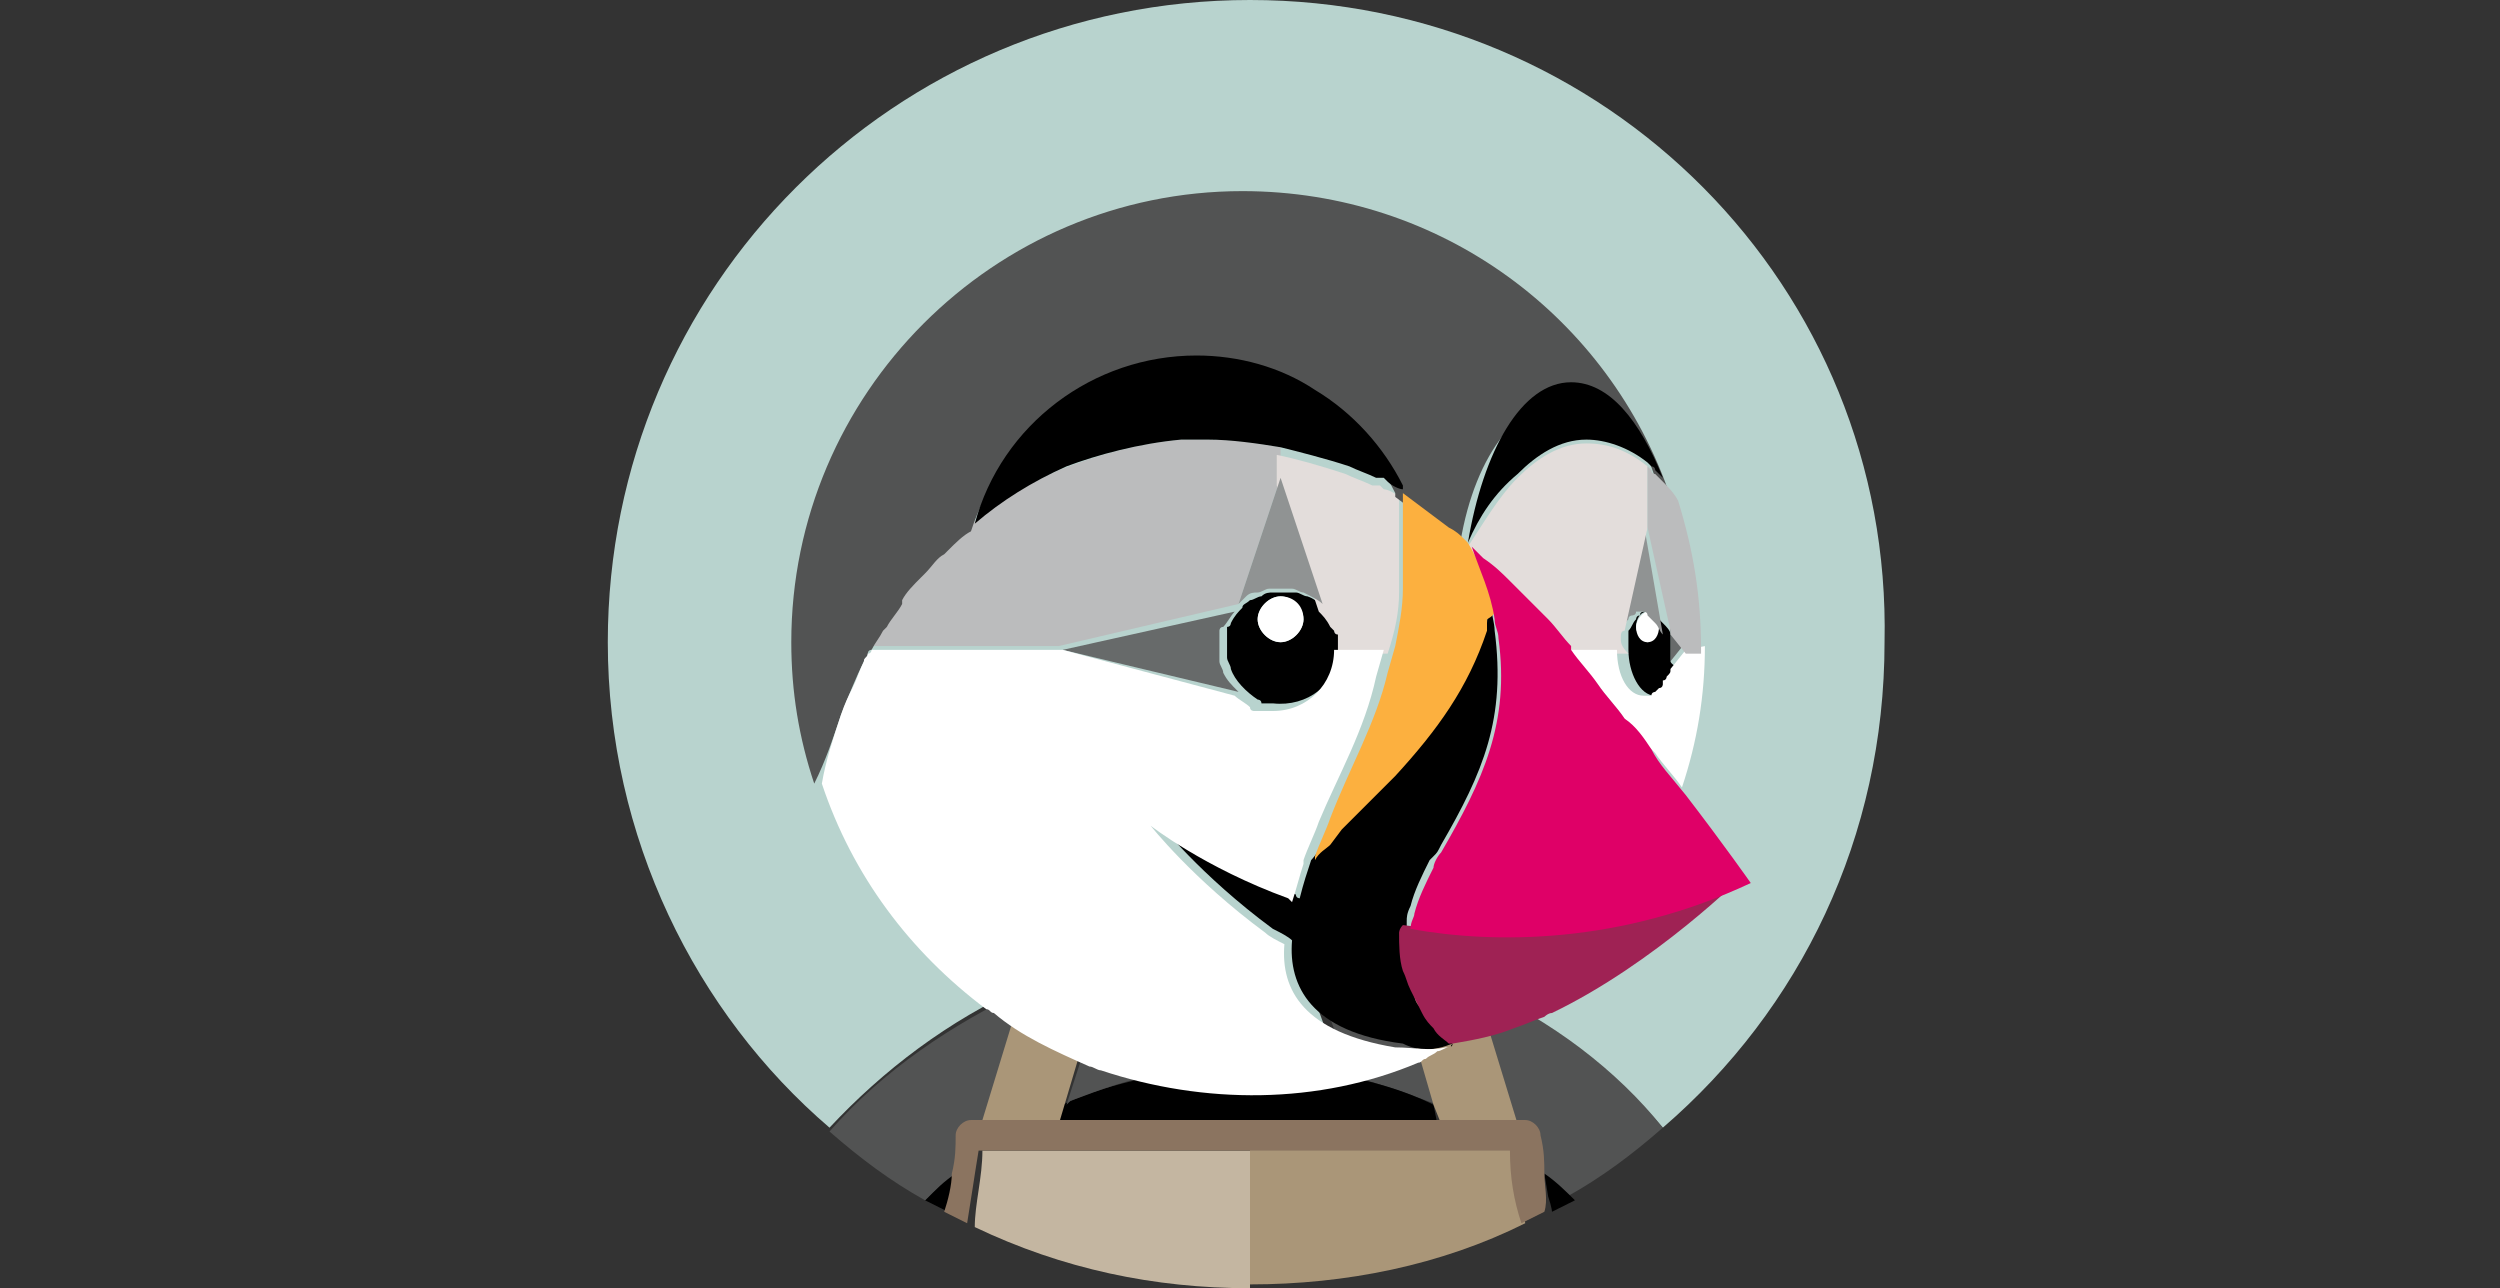 <?xml version="1.0" encoding="utf-8"?>
<!-- Generator: Adobe Illustrator 24.1.2, SVG Export Plug-In . SVG Version: 6.00 Build 0)  -->
<svg version="1.1" id="Capa_1" xmlns="http://www.w3.org/2000/svg" xmlns:xlink="http://www.w3.org/1999/xlink" x="0px" y="0px"
	 viewBox="0 0 65.4 33.7" style="enable-background:new 0 0 65.4 33.7;" xml:space="preserve">
<rect x="0" y="0" width="65.4" height="33.7" fill="#333333" stroke="none"/>
<style type="text/css">
	.st0{fill:#B8D3CE;}
	.st1{fill:#525353;}
	.st2{fill:#AA9678;}
	.st3{fill:#C4B6A1;}
	.st4{fill:#FFFFFF;}
	.st5{fill:#676A6A;}
	.st6{fill:#909393;}
	.st7{fill:#BBBCBD;}
	.st8{fill:#E3DDDB;}
	.st9{fill:#FCB03F;}
	.st10{fill:#9F2254;}
	.st11{fill:#DF0067;}
	.st12{fill:#8B7460;}
</style>
<path id="Trazado_1180" class="st0" d="M26.8,25.8c0.3-0.1,0.5-0.2,0.8-0.3c0.3-0.1,0.6-0.2,0.9-0.3c0.4-0.1,0.8-0.2,1.2-0.3
	c0.5-0.1,1.1-0.2,1.6-0.3c-0.3,1-0.7,2-1,2.9c0,0.2,0,0.4,0,0.6c1.5-0.3,3.1-0.3,4.6,0c0-0.2,0-0.4,0-0.6c-0.4-1-0.7-1.9-1-2.9
	c0.6,0.1,1.1,0.1,1.6,0.3c0.4,0.1,0.8,0.2,1.2,0.3c0.3,0.1,0.6,0.2,0.9,0.3c0.3,0.1,0.5,0.2,0.8,0.3c1.9,0.9,3.7,2.1,5.1,3.7
	c3.6-3.1,5.8-7.6,5.8-12.7C49.5,7.5,42,0,32.7,0S15.9,7.5,15.9,16.8c0,5.1,2.3,9.7,5.8,12.7C23.1,28,24.8,26.7,26.8,25.8"/>
<path id="Trazado_1181" class="st1" d="M38.6,25.8l1,3.6l0.3,0c0.2,0,0.3,0.1,0.3,0.2c0,0.3,0,0.7,0,1c0.3,0.2,0.6,0.5,0.8,0.7
	c0.9-0.5,1.7-1.1,2.5-1.8C42.3,28,40.6,26.7,38.6,25.8 M36.6,25.8l1.2-0.3c-0.3-0.1-0.6-0.2-0.9-0.3c-0.4-0.1-0.8-0.2-1.2-0.3
	c-0.5-0.1-1.1-0.2-1.6-0.3c0.3,1,0.7,2,1,2.9c0,0.2,0,0.4,0,0.6c0.9,0.2,1.7,0.5,2.5,0.8L36.6,25.8"/>
<path id="Trazado_1182" d="M24.2,31.4c0.2,0.1,0.4,0.2,0.6,0.3c0.1-0.3,0.2-0.8,0.2-1.2C24.8,30.8,24.5,31.1,24.2,31.4 M37.5,28.9
	c-0.8-0.4-1.6-0.6-2.5-0.8c-1.5-0.3-3.1-0.3-4.6,0c-0.9,0.2-1.8,0.4-2.6,0.8l-0.1,0.5h9.9L37.5,28.9"/>
<path id="Trazado_1183" class="st1" d="M25,30.7c0-0.3,0.1-0.6,0.1-0.9c0-0.2,0.1-0.3,0.3-0.3l0.3,0l1.1-3.6
	c-1.9,0.9-3.7,2.1-5.1,3.7c0.8,0.7,1.6,1.3,2.5,1.8C24.5,31.1,24.7,30.9,25,30.7"/>
<path id="Trazado_1184" d="M40.5,31.3c0.1,0.3,0.1,0.4,0.1,0.4c0.2-0.1,0.4-0.2,0.6-0.3c-0.2-0.2-0.5-0.5-0.8-0.7L40.5,31.3"/>
<path id="Trazado_1185" class="st2" d="M37.5,28.9l0.2,0.5h2l-1.1-3.6c-0.3-0.1-0.5-0.2-0.8-0.3l-1.2,0.3L37.5,28.9"/>
<path id="Trazado_1186" class="st3" d="M25.7,30.1L25.7,30.1L25.7,30.1C25.7,30.1,25.7,30.1,25.7,30.1"/>
<path id="Trazado_1187" class="st2" d="M39.7,30.1L39.7,30.1L39.7,30.1C39.7,30.1,39.7,30.1,39.7,30.1"/>
<path id="Trazado_1188" class="st2" d="M39.6,30l-6.9,0l0,3.6c2.5,0,5-0.5,7.2-1.6c-0.1-0.6-0.2-1.3-0.2-2
	C39.7,30.1,39.6,30,39.6,30"/>
<path id="Trazado_1189" class="st3" d="M32.7,30.1c0,0-7,0-7,0c0,0.7-0.2,1.4-0.2,2c2.3,1.1,4.7,1.6,7.2,1.6L32.7,30.1L32.7,30.1"/>
<path id="Trazado_1192" class="st2" d="M37.9,27.4L37.9,27.4L37.9,27.4c-0.1-0.1-0.3-0.2-0.4-0.4C37.6,27.1,37.8,27.3,37.9,27.4"/>
<path id="Trazado_1193" class="st4" d="M43,12.1L43,12.1 M43.7,17L43.7,17"/>
<path id="Trazado_1195" class="st5" d="M43.7,16.7C43.7,16.7,43.7,16.7,43.7,16.7L43.7,16.7L43.7,16.7c0,0.1,0,0.1,0,0.2
	c0,0,0,0,0,0v0c0,0,0,0,0,0c0,0.1,0,0.1,0,0.2l0,0v0c0,0,0,0,0,0c0,0.1,0,0.1,0,0.2l0,0l0,0l0,0v0l0,0l0.4-0.5l-0.4-0.5l0,0
	C43.7,16.6,43.7,16.7,43.7,16.7"/>
<path id="Trazado_1196" d="M43.7,17.3C43.7,17.2,43.7,17.2,43.7,17.3c0-0.1,0-0.2,0-0.2c0,0,0,0,0,0c0,0,0,0,0,0c0-0.1,0-0.1,0-0.2
	c0,0,0,0,0,0c0-0.1,0-0.1,0-0.2c0,0,0,0,0-0.1c0-0.1-0.1-0.2-0.2-0.3c0,0-0.1-0.1-0.1-0.1c0,0-0.1-0.1-0.1-0.1c0,0,0,0,0,0
	c0,0-0.1,0-0.1-0.1c-0.1,0-0.2,0-0.2,0c0,0-0.1,0-0.1,0.1c0,0,0,0,0,0c-0.1,0-0.1,0.1-0.1,0.1c0,0,0,0,0,0c-0.1,0.1-0.1,0.2-0.2,0.3
	l0,0c0,0.1,0,0.1,0,0.2c0,0,0,0,0,0.1c0,0.1,0,0.2,0,0.2c0,0,0,0,0,0l0,0c0,0.6,0.3,1.2,0.7,1.2c0.1,0,0.1,0,0.2,0
	c0,0,0.1,0,0.1-0.1c0,0,0,0,0,0c0,0,0.1-0.1,0.1-0.1c0,0,0-0.1,0.1-0.1c0,0,0,0,0-0.1c0,0,0-0.1,0.1-0.1c0,0,0,0,0,0
	c0-0.1,0-0.1,0.1-0.2C43.7,17.4,43.7,17.3,43.7,17.3L43.7,17.3z M43.1,16.8c-0.1,0-0.3-0.2-0.3-0.4c0-0.2,0.1-0.4,0.3-0.4
	s0.3,0.2,0.3,0.4C43.3,16.6,43.2,16.8,43.1,16.8L43.1,16.8z"/>
<path id="Trazado_1197" class="st4" d="M43.1,16c-0.1,0-0.3,0.2-0.3,0.4s0.1,0.4,0.3,0.4s0.3-0.2,0.3-0.4C43.3,16.2,43.2,16,43.1,16
	"/>
<path id="Trazado_1198" class="st6" d="M42.4,16.5c0-0.1,0.1-0.2,0.2-0.3c0,0,0,0,0,0c0-0.1,0.1-0.1,0.1-0.1c0,0,0,0,0,0
	c0,0,0.1,0,0.1-0.1c0.1,0,0.2,0,0.2,0c0,0,0.1,0,0.1,0.1c0,0,0,0,0,0c0,0,0.1,0.1,0.1,0.1c0,0,0.1,0.1,0.1,0.1
	c0.1,0.1,0.1,0.2,0.2,0.3l0,0L43,13.7L42.4,16.5L42.4,16.5"/>
<path id="Trazado_1199" d="M35.1,17c0-0.1,0-0.1,0-0.2l0,0c0-0.1,0-0.1,0-0.2v0c0-0.1,0-0.1,0-0.1v0c0-0.1,0-0.1-0.1-0.1
	c0,0,0,0,0,0c-0.2-0.4-0.5-0.7-0.8-0.8h0c-0.1,0-0.2-0.1-0.3-0.1h0c-0.2,0-0.4,0-0.6,0h0c-0.1,0-0.2,0-0.3,0.1h0
	c-0.1,0-0.2,0.1-0.3,0.1c-0.1,0.1-0.2,0.1-0.2,0.2v0h0c-0.1,0.1-0.2,0.2-0.3,0.4v0c0,0,0,0.1-0.1,0.1l0,0c0,0,0,0.1,0,0.1
	c0,0,0,0,0,0c0,0,0,0.1,0,0.1c0,0,0,0,0,0c0,0,0,0.1,0,0.1c0,0,0,0,0,0c0,0.2,0,0.3,0,0.5v0c0,0.1,0.1,0.2,0.1,0.3v0
	c0.1,0.3,0.4,0.6,0.7,0.8l0,0c0,0,0.1,0,0.1,0.1l0,0c0,0,0.1,0,0.1,0l0,0c0,0,0.1,0,0.1,0c0,0,0,0,0,0c0,0,0.1,0,0.1,0c0,0,0,0,0,0
	c0.9,0.1,1.7-0.5,1.7-1.4C35.1,17.1,35.1,17,35.1,17C35.1,17,35.1,17,35.1,17C35.1,17,35.1,17,35.1,17L35.1,17z M33.5,16.8
	c-0.3,0-0.6-0.3-0.6-0.6c0-0.3,0.3-0.6,0.6-0.6c0.3,0,0.6,0.3,0.6,0.6C34.1,16.5,33.8,16.8,33.5,16.8L33.5,16.8z"/>
<path id="Trazado_1200" class="st4" d="M33.5,15.6c-0.3,0-0.6,0.3-0.6,0.6s0.3,0.6,0.6,0.6c0.3,0,0.6-0.3,0.6-0.6
	C34.1,15.8,33.8,15.6,33.5,15.6L33.5,15.6L33.5,15.6"/>
<path id="Trazado_1201" class="st7" d="M32.4,15.8L32.4,15.8L32.4,15.8l1.1-3.3v-0.8c-0.6-0.1-1.2-0.2-1.9-0.2c-0.2,0-0.4,0-0.6,0
	l-0.1,0c-1.1,0.1-2.2,0.4-3.2,0.8c-0.9,0.4-1.7,0.9-2.4,1.5l0,0l0,0c-0.2,0.2-0.4,0.3-0.6,0.5c0,0-0.1,0.1-0.1,0.1
	c-0.2,0.2-0.3,0.3-0.5,0.5c0,0-0.1,0.1-0.1,0.1c-0.2,0.2-0.3,0.4-0.5,0.6c0,0,0,0,0,0.1c-0.1,0.2-0.3,0.4-0.4,0.6
	c0,0-0.1,0.1-0.1,0.1c-0.1,0.2-0.2,0.3-0.3,0.5h5L32.4,15.8"/>
<path id="Trazado_1202" class="st8" d="M36.6,15.5c0-0.1,0-0.3,0-0.4c0-0.2,0-0.4,0-0.5c0-0.1,0-0.3,0-0.4c0,0,0-0.1,0-0.1
	c0-0.4,0-0.7,0-1.1l0,0l0,0c-0.1-0.1-0.3-0.2-0.4-0.2l0,0l-0.1-0.1l0,0l-0.1,0l0,0l-0.1,0c-0.2-0.1-0.5-0.2-0.7-0.3
	c-0.6-0.2-1.3-0.4-1.8-0.5v0.8l1.1,3.3l0,0c0.1,0.1,0.2,0.2,0.3,0.4l0,0c0,0,0.1,0.1,0.1,0.1l0,0c0,0,0,0.1,0.1,0.1v0
	c0,0.1,0,0.1,0,0.1v0c0,0.1,0,0.1,0,0.2l0,0c0,0.1,0,0.1,0,0.2l0,0h1.3C36.5,16.5,36.6,16,36.6,15.5C36.6,15.5,36.6,15.5,36.6,15.5"
	/>
<path id="Trazado_1203" class="st9" d="M38.4,14.3C38.4,14.3,38.4,14.3,38.4,14.3L38.4,14.3"/>
<path id="Trazado_1204" class="st6" d="M32.4,15.8c0.1-0.1,0.1-0.1,0.2-0.2c0.1-0.1,0.2-0.1,0.3-0.1h0c0.1,0,0.2-0.1,0.3-0.1h0
	c0.2,0,0.4,0,0.6,0h0c0.1,0,0.2,0.1,0.3,0.1c0.2,0.1,0.4,0.2,0.5,0.3l0,0l-1.1-3.3L32.4,15.8"/>
<path id="Trazado_1205" class="st5" d="M32,17.6c0-0.1-0.1-0.2-0.1-0.3v0c0-0.2,0-0.3,0-0.5c0,0,0,0,0,0c0,0,0-0.1,0-0.1
	c0,0,0,0,0,0c0,0,0-0.1,0-0.1c0,0,0,0,0,0c0,0,0-0.1,0-0.1c0,0,0,0,0,0c0,0,0-0.1,0.1-0.1l0,0c0.1-0.1,0.2-0.3,0.3-0.4L27.8,17h0
	l4.6,1.1C32.2,17.9,32.1,17.8,32,17.6L32,17.6"/>
<path id="Trazado_1206" class="st8" d="M42.4,16.7C42.4,16.7,42.4,16.7,42.4,16.7c0-0.1,0-0.2,0.1-0.2c0,0,0,0,0,0l0.6-2.7v-1.6
	c-0.5-0.4-1-0.6-1.6-0.6c-0.7,0-1.3,0.4-1.8,0.9c-0.5,0.5-0.9,1.2-1.3,1.8c0,0,0,0.1,0,0.1c0.1,0.1,0.2,0.2,0.3,0.3
	c0.2,0.2,0.4,0.4,0.7,0.6c0.1,0.1,0.2,0.2,0.3,0.3c0.1,0.1,0.2,0.2,0.3,0.3c0.2,0.2,0.4,0.4,0.6,0.6c0.2,0.2,0.3,0.4,0.5,0.5l0,0
	c0,0,0,0,0.1,0.1h1.4c0,0,0,0,0,0C42.4,16.9,42.4,16.8,42.4,16.7 M38.4,14.3L38.4,14.3L38.4,14.3L38.4,14.3L38.4,14.3"/>
<path id="Trazado_1207" class="st1" d="M22,18.7L22,18.7c0.2-0.5,0.4-1,0.6-1.4c0-0.1,0.1-0.1,0.1-0.2c0,0,0-0.1,0.1-0.1
	c0.1-0.2,0.2-0.3,0.3-0.5c0,0,0.1-0.1,0.1-0.1c0.1-0.2,0.3-0.4,0.4-0.6c0,0,0,0,0-0.1c0.1-0.2,0.3-0.4,0.5-0.6c0,0,0.1-0.1,0.1-0.1
	c0.2-0.2,0.3-0.4,0.5-0.5c0,0,0.1-0.1,0.1-0.1c0.2-0.2,0.4-0.4,0.6-0.5l0,0c0.8-2.5,3.2-4.1,5.9-4.1c1.1,0,2.2,0.3,3.1,0.9
	c1,0.6,1.6,1.2,2.1,2.2l0,0c0,0,0,0.1,0,0.1l0,0l0,0c0.4,0.3,0.8,0.6,1.2,0.9c0.1,0.1,0.3,0.2,0.4,0.3c0,0,0.1,0.1,0.1,0.1v0
	c0,0,0,0,0,0l0-0.1c0.4-2.4,1.6-3.8,2.9-3.8c1,0,1.7,0.6,2.2,2.1l0,0l0,0c0.2,0.2,0.3,0.4,0.4,0.5l0,0l0,0l0,0c0,0,0,0,0,0.1l0,0
	l0-0.1c-1.6-4.7-6-8-11.2-8c-6.5,0-11.8,5.3-11.8,11.8c0,1.3,0.2,2.5,0.6,3.7v0C21.6,19.9,21.8,19.3,22,18.7"/>
<path id="Trazado_1208" class="st4" d="M44.1,17l-0.4,0.5l0,0l0,0c0,0.1,0,0.1-0.1,0.2c0,0,0,0,0,0c0,0,0,0.1-0.1,0.1c0,0,0,0,0,0.1
	c0,0,0,0.1-0.1,0.1c0,0-0.1,0.1-0.1,0.1c0,0,0,0,0,0c0,0-0.1,0-0.1,0.1c-0.1,0-0.1,0-0.2,0c-0.4,0-0.7-0.5-0.7-1.2H41l0,0
	c0.3,0.3,0.5,0.6,0.8,0.9c0.2,0.3,0.5,0.6,0.7,0.9l0,0c0.2,0.3,0.4,0.6,0.7,0.8l0.1,0.1c0.2,0.3,0.5,0.6,0.7,0.9
	c0.4-1.2,0.6-2.4,0.6-3.7L44.1,17L44.1,17"/>
<path id="Trazado_1209" d="M30.9,11.5L30.9,11.5c0.3,0,0.5,0,0.7,0c0.6,0,1.3,0.1,1.9,0.2l0,0c0.4,0.1,1.2,0.3,1.8,0.5
	c0.2,0.1,0.5,0.2,0.7,0.3l0.1,0l0,0l0.1,0l0,0l0.1,0.1l0,0c0.1,0.1,0.3,0.2,0.4,0.2l0,0l0,0c0,0,0-0.1,0-0.1l0,0
	c-0.5-1-1.3-1.9-2.3-2.5c-0.9-0.6-2-0.9-3.1-0.9c-2.7,0-5.1,1.8-5.8,4.4c0.7-0.6,1.5-1.1,2.4-1.5C28.7,11.9,29.8,11.6,30.9,11.5"/>
<path id="Trazado_1210" class="st7" d="M43.9,13.1L43.9,13.1L43.9,13.1L43.9,13.1c-0.1-0.2-0.3-0.4-0.4-0.5l0,0
	c-0.1-0.1-0.1-0.1-0.2-0.2c0,0-0.1,0-0.1-0.1c0,0-0.1-0.1-0.1-0.1v1.6l0.6,2.7l0,0c0,0,0,0,0,0.1l0.4,0.5l0,0h0.4c0,0,0-0.1,0-0.1
	l0,0C44.5,15.6,44.3,14.4,43.9,13.1L43.9,13.1C43.9,13.1,43.9,13.1,43.9,13.1"/>
<path id="Trazado_1211" d="M39.7,12.4c0.5-0.5,1.1-0.9,1.8-0.9c0.5,0,1.1,0.2,1.6,0.6v0l0,0c0,0,0.1,0.1,0.1,0.1c0,0,0.1,0,0.1,0.1
	c0.1,0.1,0.1,0.1,0.2,0.2l0,0l0,0l0,0l0,0C42.9,11,42.1,10,41.1,10c-1.3,0-2.3,1.8-2.7,4.2l0,0C38.7,13.5,39.1,12.9,39.7,12.4
	 M38,27.3c-0.1-0.1-0.3-0.2-0.4-0.4c-0.1-0.1-0.2-0.2-0.3-0.4c0,0-0.1-0.1-0.1-0.1C37.1,26.3,37,26.2,37,26
	c-0.1-0.2-0.1-0.3-0.1-0.5c0-0.1-0.1-0.2-0.1-0.4c0-0.2,0-0.4,0-0.6c0-0.1,0-0.2,0-0.4c0-0.1,0-0.2,0.1-0.4c0.1-0.4,0.3-0.8,0.5-1.2
	l0.1-0.1c0.1-0.1,0.1-0.1,0.2-0.3c1.1-1.9,1.7-3.3,1.4-5.6c0-0.2-0.1-0.5-0.1-0.7c0,0.2-0.1,0.3-0.1,0.5c0,0,0,0.1-0.1,0.1
	c-0.5,1.4-1.3,2.5-2.4,3.7c-0.2,0.2-0.3,0.3-0.5,0.5c-0.3,0.3-0.6,0.6-0.9,0.9L34.7,22c-0.1,0.1-0.3,0.4-0.4,0.5
	c-0.1,0.3-0.2,0.6-0.3,1c0,0-0.1,0-0.1-0.1c-2.2-0.8-3.6-1.9-3.6-1.9s1.1,1.4,3,2.8c0.2,0.1,0.4,0.2,0.5,0.3
	c-0.1,1.2,0.5,2.4,2.9,2.7C37.1,27.5,37.5,27.5,38,27.3C37.9,27.4,37.9,27.4,38,27.3C37.9,27.4,38,27.4,38,27.3"/>
<path id="Trazado_1212" class="st10" d="M36.7,24.2c2.2,0.3,5.3,0.3,8.7-1.3c0.1,0,0.2,0.1,0.2,0c0,0-2.3,2.3-5,3.6
	c-0.1,0-0.2,0.1-0.2,0.1c-0.3,0.1-0.5,0.2-0.8,0.3c-0.5,0.2-1,0.3-1.6,0.4c0,0,0,0-0.1,0l0,0l0,0c-0.1-0.1-0.3-0.2-0.4-0.4
	c-0.1-0.1-0.2-0.2-0.3-0.4c-0.1-0.2-0.2-0.4-0.3-0.6c-0.1-0.2-0.1-0.3-0.2-0.5c-0.1-0.3-0.1-0.7-0.1-1
	C36.6,24.4,36.6,24.3,36.7,24.2L36.7,24.2"/>
<path id="Trazado_1213" class="st9" d="M35.1,21.7c0.3-0.3,0.6-0.6,0.9-0.9c0.2-0.2,0.3-0.3,0.5-0.5c1.1-1.2,1.9-2.3,2.4-3.8
	c0,0,0-0.1,0-0.1l0,0c0-0.1,0-0.1,0-0.2c0,0,0.2-0.1,0.2-0.2c-0.1-0.6-0.4-1.3-0.7-1.8v0l0,0c0,0-0.1-0.1-0.1-0.1
	c-0.1-0.1-0.2-0.2-0.4-0.3c-0.4-0.3-0.8-0.6-1.2-0.9c0,0.4,0,0.7,0,1.1c0,0,0,0.1,0,0.1c0,0.1,0,0.3,0,0.4c0,0.2,0,0.4,0,0.5
	c0,0.1,0,0.3,0,0.4c0,0,0,0,0,0c0,0.5-0.1,1-0.2,1.5l-0.2,0.7c-0.3,1.3-1,2.5-1.5,3.8c-0.1,0.3-0.3,0.7-0.4,1l0,0.1
	c0.1-0.2,0.3-0.3,0.4-0.4L35.1,21.7"/>
<path id="Trazado_1214" class="st1" d="M28,28.8c0.8-0.3,1.6-0.6,2.4-0.7c0-0.2,0-0.4,0-0.6c0.4-1,0.7-1.9,1-2.9
	c-0.6,0.1-1.1,0.1-1.6,0.3c-0.4,0.1-0.8,0.2-1.2,0.3c-0.3,0.1-0.6,0.2-0.9,0.3l1.2,0.3l-1,3.1L28,28.8"/>
<path id="Trazado_1215" class="st11" d="M43.2,19.6c-0.2-0.3-0.4-0.6-0.7-0.8l0,0c-0.2-0.3-0.5-0.6-0.7-0.9
	c-0.2-0.3-0.5-0.6-0.7-0.9c0,0,0,0,0-0.1c-0.2-0.2-0.4-0.5-0.6-0.7c-0.1-0.1-0.3-0.3-0.4-0.4c-0.1-0.1-0.2-0.2-0.3-0.3
	c-0.1-0.1-0.2-0.2-0.3-0.3c-0.2-0.2-0.4-0.4-0.7-0.6c-0.1-0.1-0.2-0.2-0.3-0.3l0,0c0.2,0.6,0.5,1.2,0.6,1.9c0,0.2,0.1,0.3,0.1,0.5
	c0.3,2.2-0.4,3.7-1.5,5.6c-0.1,0.1-0.2,0.3-0.2,0.4c-0.2,0.4-0.4,0.8-0.5,1.2c0,0.1-0.1,0.2-0.1,0.4c2.2,0.4,5.5,0.4,8.9-1.2
	c0,0-0.7-1-1.7-2.3C43.7,20.3,43.4,20,43.2,19.6L43.2,19.6"/>
<path id="Trazado_1216" class="st2" d="M27.7,29.4l1.1-3.7l-1.2-0.3c-0.3,0.1-0.5,0.2-0.8,0.3l-1.1,3.6l1.2,0L27.7,29.4"/>
<path id="Trazado_1217" class="st4" d="M28.5,27.9c0.1,0,0.2,0.1,0.3,0.1c2.7,0.9,5.7,0.9,8.3-0.2c0.1,0,0.1-0.1,0.2-0.1
	c0.1-0.1,0.2-0.1,0.3-0.2c0.1,0,0.2-0.1,0.3-0.1c0,0,0,0-0.1,0c-0.4,0.1-0.8,0-1.3,0c-2.4-0.4-3-1.5-2.9-2.7
	c-0.2-0.1-0.4-0.2-0.5-0.3c-1.9-1.4-3-2.8-3-2.8s1.4,1.1,3.6,1.9l0.1,0.1c0.1-0.3,0.2-0.7,0.3-1l0-0.1c0.1-0.3,0.3-0.7,0.4-1
	c0.5-1.2,1.2-2.4,1.5-3.8l0.2-0.7h-1.3l0,0l0,0c0,0,0,0,0,0c0,0.9-0.7,1.6-1.6,1.6l0,0c-0.1,0-0.1,0-0.2,0c0,0,0,0,0,0
	c0,0-0.1,0-0.1,0c0,0,0,0,0,0c0,0-0.1,0-0.1,0l0,0c0,0-0.1,0-0.1,0l0,0c0,0-0.1,0-0.1-0.1l0,0c-0.1-0.1-0.3-0.2-0.4-0.3L27.8,17h-5
	c0,0,0,0.1-0.1,0.1c0,0.1-0.1,0.1-0.1,0.2c-0.1,0.2-0.2,0.5-0.3,0.7c-0.1,0.2-0.2,0.4-0.3,0.7l0,0c-0.2,0.6-0.4,1.2-0.5,1.8
	c0.8,2.4,2.3,4.4,4.3,5.9c0.1,0,0.1,0.1,0.2,0.1C26.7,27.1,27.6,27.5,28.5,27.9"/>
<path id="Trazado_1218" class="st12" d="M40.4,30.7c0-0.3,0-0.6-0.1-1c0-0.2-0.2-0.4-0.4-0.4H25.4c-0.2,0-0.4,0.2-0.4,0.4
	c0,0.3,0,0.6-0.1,1c0,0.3-0.1,0.7-0.2,1c0.2,0.1,0.4,0.2,0.6,0.3c0.1-0.6,0.2-1.3,0.3-1.9v0h13.9c0,0,0,0,0,0c0,0.7,0.1,1.3,0.3,1.9
	c0.2-0.1,0.4-0.2,0.6-0.3C40.5,31.4,40.4,31,40.4,30.7"/>
</svg>
